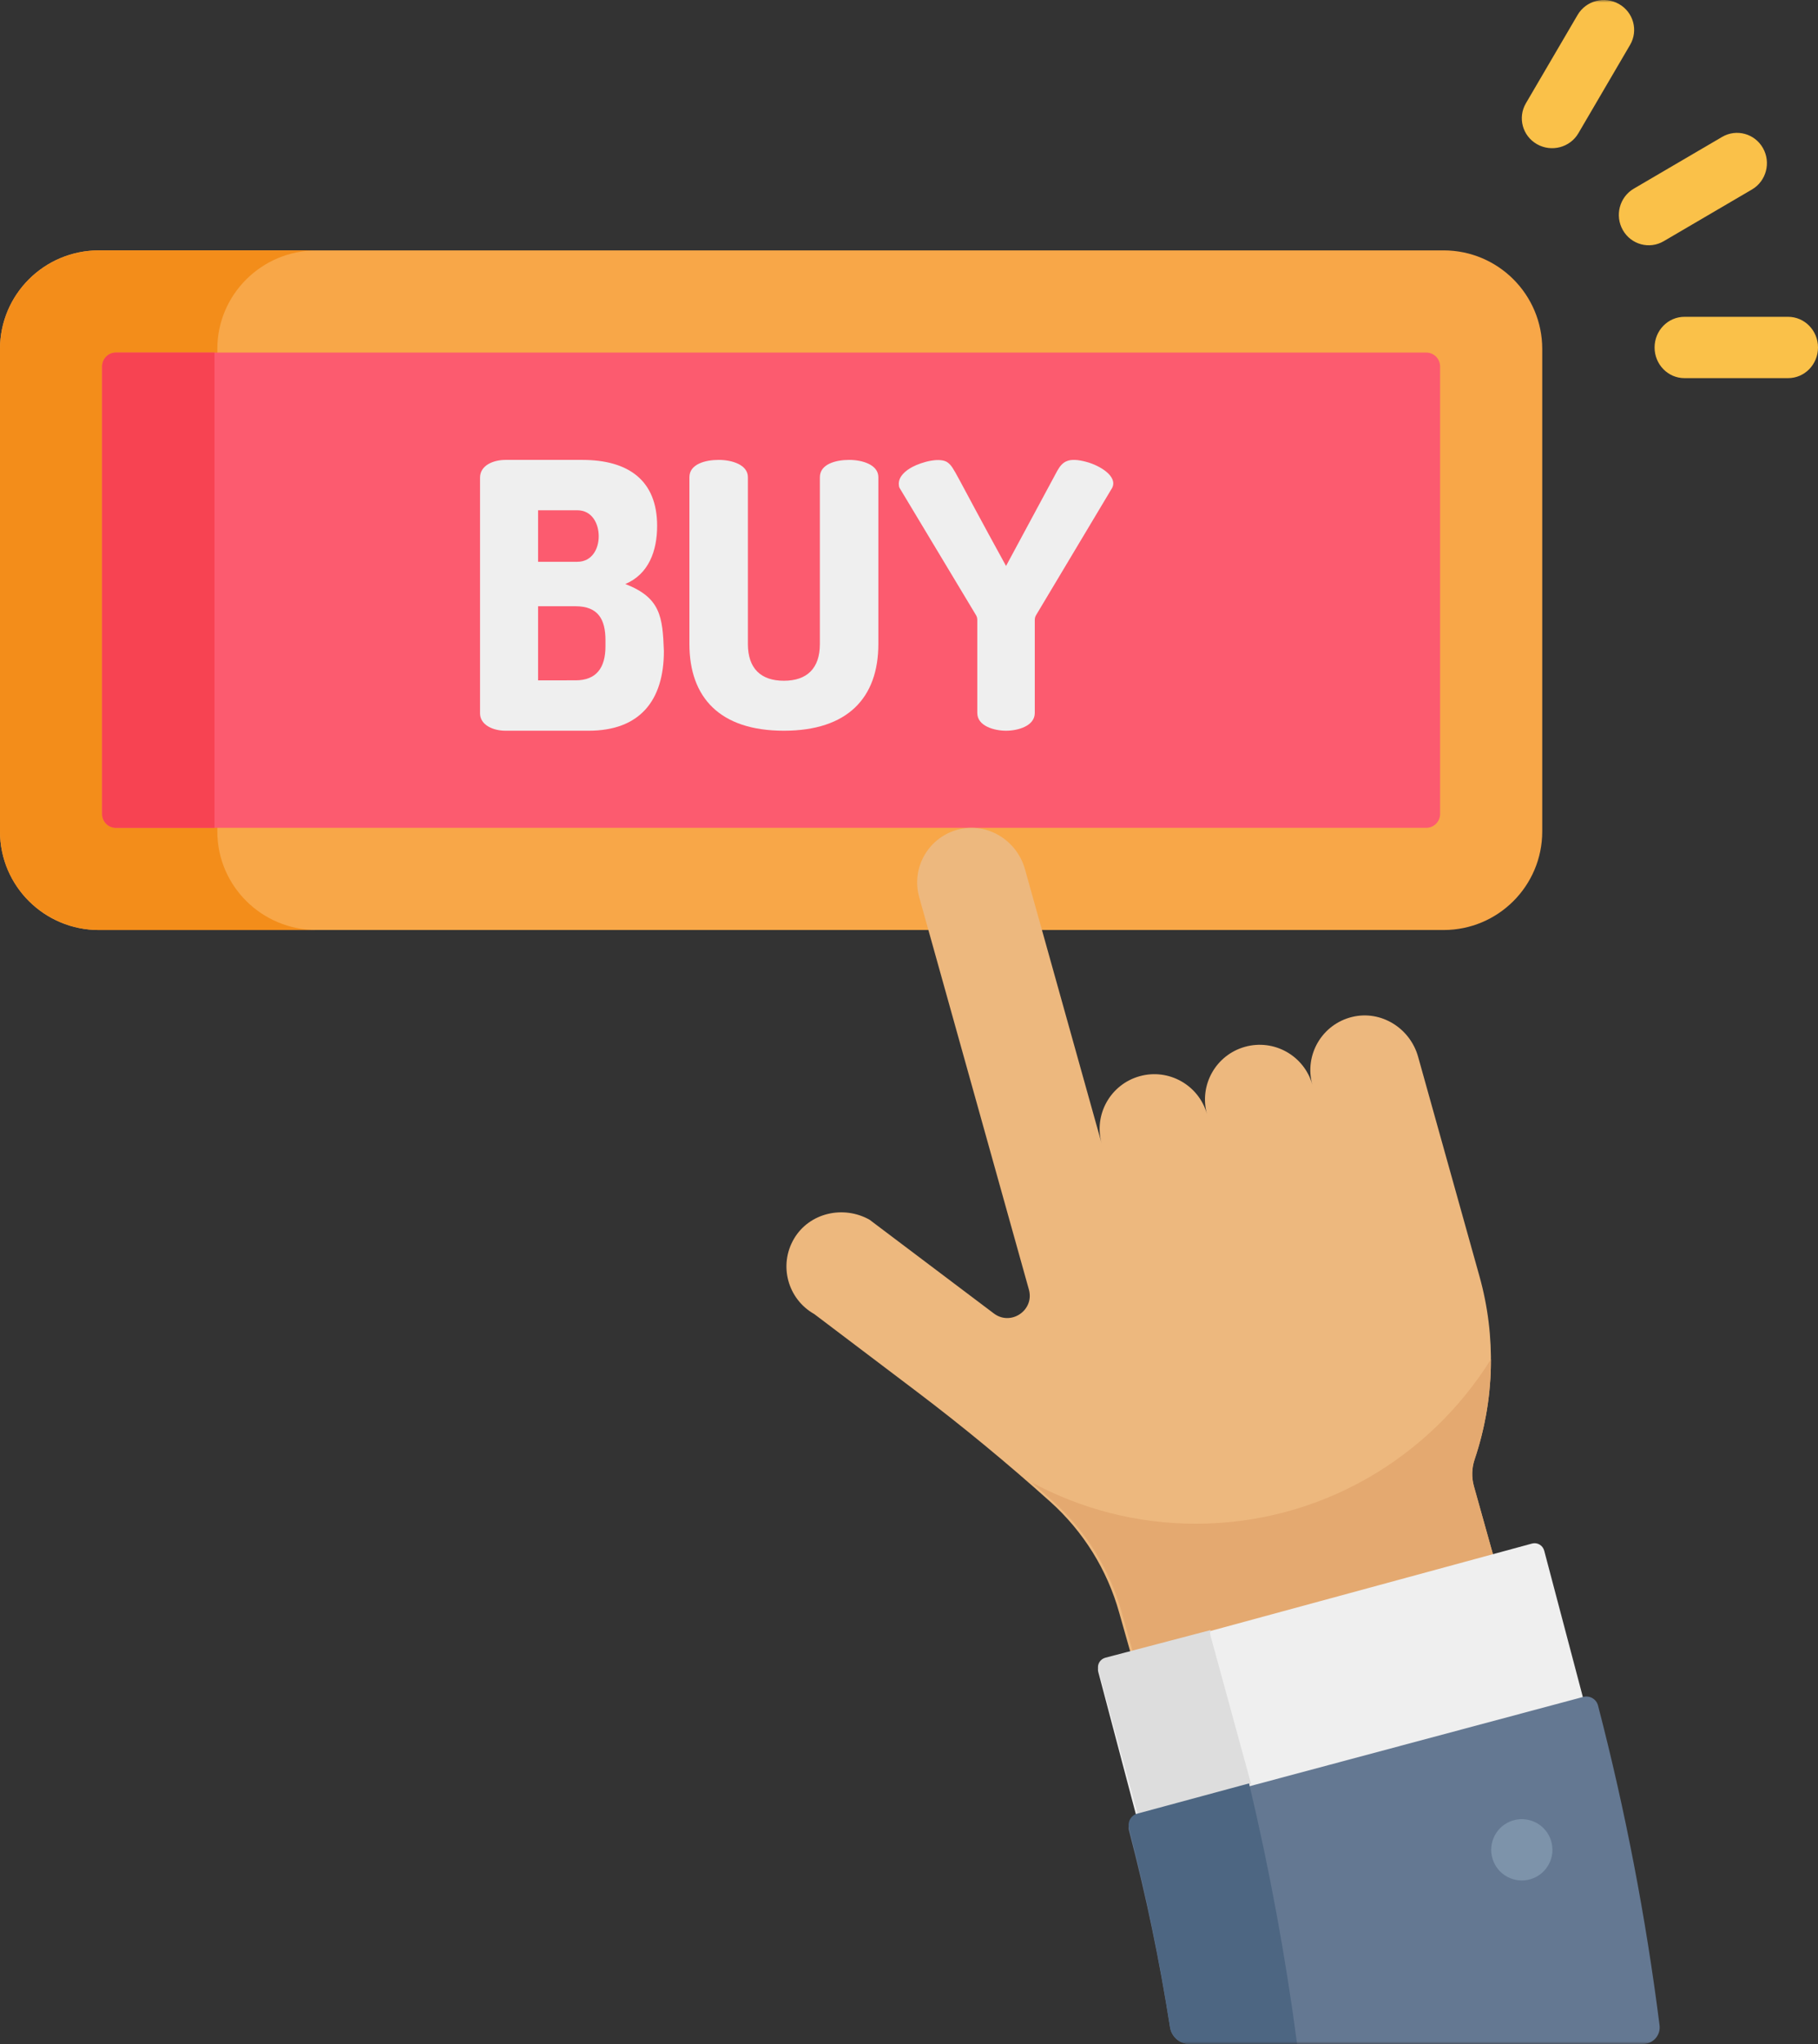 <?xml version="1.0" encoding="UTF-8"?>
<svg width="356px" height="400px" viewBox="0 0 356 400" version="1.1" xmlns="http://www.w3.org/2000/svg" xmlns:xlink="http://www.w3.org/1999/xlink">
    <rect x="0" y="0" width="356" height="400" fill="#333333" stroke="none"/>
    <!-- Generator: Sketch 63 (92445) - https://sketch.com -->
    <title>ic_buy</title>
    <desc>Created with Sketch.</desc>
    <defs>
        <rect id="path-1" x="0" y="0" width="400" height="400"></rect>
    </defs>
    <g id="Page-1" stroke="none" stroke-width="1" fill="none" fill-rule="evenodd">
        <g id="ic_buy" transform="translate(-22, 0)">
            <mask id="mask-2" fill="white">
                <use xlink:href="#path-1"></use>
            </mask>
            <g id="Rectangle"></g>
            <g id="buy-(1)-1" mask="url(#mask-2)" fill-rule="nonzero">
                <g transform="translate(22, 0)">
                    <path d="M282.69,49 C239.321,49 83.693,49 19.309,49 C8.668,49 0,57.614 0,68.285 L0,162.715 C0,173.448 8.736,182 19.309,182 L181.856,182 L203.989,182 L282.69,182 C293.354,182 302,173.366 302,162.715 L302,68.285 C302,57.634 293.354,49 282.69,49 Z" id="Path" fill="#F8A748"></path>
                    <path d="M42.556,162.715 C42.556,157.187 42.556,73.85 42.556,68.285 C42.556,57.634 51.262,49 61.999,49 L19.443,49 C8.727,49 0,57.614 0,68.285 L0,162.715 C0,173.448 8.797,182 19.443,182 L62,182 C51.241,182 42.556,173.343 42.556,162.715 Z" id="Path" fill="#F38D1A"></path>
                    <path d="M22.707,69 L279.293,69 C280.789,69 282,70.217 282,71.718 L282,159.282 C282,160.783 280.788,162 279.293,162 L22.707,162 C21.211,162 20,160.783 20,159.282 L20,71.718 C20,70.217 21.212,69 22.707,69 Z" id="Path" fill="#FC5B6F"></path>
                    <path d="M22.656,69 C21.189,69 20,70.217 20,71.718 L20,159.282 C20,160.783 21.19,162 22.656,162 L42,162 L42,69 L22.656,69 Z" id="Path" fill="#F74352"></path>
                    <path d="M94,93.48 C94,91.006 96.701,90 98.986,90 L114.017,90 C123.033,90 128.68,93.989 128.68,102.906 C128.68,107.82 127.023,112.367 122.448,114.289 C129.386,116.975 129.747,120.728 130,127.412 C130,137.137 125.254,143 115.263,143 L98.986,143 C96.582,143 94,141.898 94,139.592 L94,93.48 Z M105.365,109.938 L113.063,109.938 C115.907,109.938 117.242,107.438 117.242,104.935 C117.242,102.51 115.96,99.86 113.063,99.86 L105.365,99.86 L105.365,109.938 Z M112.697,133.139 C116.827,133.139 118.563,130.634 118.563,126.469 L118.563,125.309 C118.563,121.226 117.149,118.639 112.697,118.639 L105.365,118.639 L105.365,133.14 L112.697,133.139 Z" id="Shape" fill="#EFEFEF"></path>
                    <path d="M160.549,93.38 C160.549,90.818 163.673,90 166.274,90 C168.881,90 172,90.952 172,93.38 L172,126.028 C172,136.604 165.934,143 153.5,143 C140.975,143 135,136.513 135,126.028 L135,93.38 C135,90.818 138.124,90 140.726,90 C143.36,90 146.452,90.961 146.452,93.38 L146.452,126.028 C146.452,130.821 148.997,133.22 153.5,133.22 C157.99,133.22 160.547,130.834 160.547,126.028 L160.547,93.38 L160.549,93.38 Z" id="Path" fill="#EFEFEF"></path>
                    <path d="M191.373,121.336 C191.373,120.95 191.276,120.611 191.084,120.321 L176.144,95.469 C176.047,95.277 176,95.01 176,94.673 C176,93.183 177.36,92.075 178.67,91.376 C180.494,90.406 184.218,89.364 185.671,90.579 C186.923,91.626 186.767,92.148 197.002,110.758 L207.033,92.137 C208.056,90.339 209.161,89.42 212.771,90.398 C215.436,91.123 218.898,93.232 217.787,95.47 L202.92,120.321 C202.726,120.612 202.631,120.95 202.631,121.337 L202.631,139.522 C202.631,142.097 199.293,143 197.002,143 C194.689,143 191.373,142.092 191.373,139.522 L191.373,121.336 Z" id="Path" fill="#EFEFEF"></path>
                    <path d="M300.968,28.215 C298.13,26.598 297.157,23.017 298.797,20.217 L308.921,2.928 C310.558,0.127 314.191,-0.831 317.029,0.786 C319.87,2.402 320.843,5.983 319.203,8.783 L309.08,26.073 C307.436,28.881 303.8,29.827 300.968,28.215 Z" id="Path" fill="#FAC149"></path>
                    <path d="M317.786,45.031 C316.168,42.191 317.128,38.56 319.929,36.92 L337.218,26.796 C340.019,25.157 343.599,26.13 345.216,28.969 C346.831,31.809 345.871,35.44 343.073,37.08 L325.784,47.204 C322.995,48.836 319.41,47.884 317.786,45.031 Z" id="Path" fill="#FAC149"></path>
                    <path d="M350.145,74 L329.851,74 C326.62,74 324,71.314 324,68 C324,64.686 326.62,62 329.851,62 L350.145,62 C353.38,62 356,64.686 356,68 C356,71.314 353.38,74 350.145,74 Z" id="Path" fill="#FAC149"></path>
                    <path d="M221.832,325 L293,306.494 L288.598,290.852 C288.117,289.133 288.166,287.307 288.74,285.616 C292.668,274.044 293.006,261.559 289.716,249.792 L277.691,206.797 C276.124,201.199 270.43,197.635 264.774,199.01 C258.861,200.448 255.361,206.475 256.985,212.282 C255.393,206.592 249.485,203.268 243.789,204.858 C238.092,206.447 234.764,212.347 236.355,218.036 C234.764,212.346 228.855,209.022 223.159,210.612 C217.462,212.201 214.134,218.101 215.725,223.79 L200.703,170.083 C199.138,164.484 193.443,160.92 187.787,162.296 C181.875,163.734 178.373,169.76 179.998,175.567 L201.477,252.362 C202.605,256.398 197.96,259.561 194.611,257.037 L170.277,238.697 C165.14,235.807 158.468,237.341 155.481,242.417 C152.437,247.589 154.244,254.228 159.455,257.16 L179.444,272.276 C188.481,279.111 197.228,286.319 205.663,293.881 C212.136,299.686 216.819,307.213 219.159,315.582 L221.832,325 Z" id="Path" fill="#EDB87E"></path>
                    <path d="M288.769,285.593 C290.906,279.247 291.967,272.626 291.954,266 C279.888,285.33 258.525,298.187 234.165,298.187 C222.532,298.187 211.584,295.25 202,290.083 C203.429,291.337 204.862,292.587 206.274,293.863 C212.702,299.67 217.35,307.202 219.675,315.574 L222.329,325 L293,306.483 L288.627,290.832 C288.149,289.112 288.199,287.286 288.769,285.593 Z" id="Path" fill="#E4A970"></path>
                    <path d="M310,332.272 L222.678,356 L215.067,327.197 C214.788,326.141 215.406,325.053 216.449,324.769 L299.996,302.068 C301.041,301.785 302.11,302.412 302.39,303.47 L310,332.272 Z" id="Path" fill="#EFEFEF"></path>
                    <path d="M237.039,320.078 C236.938,319.711 236.955,319.34 237.055,319 L216.47,324.401 C215.412,324.679 214.784,325.742 215.068,326.78 L222.791,355 L245,349.173 L237.039,320.078 Z" id="Path" fill="#DDDDDD"></path>
                    <path d="M312.926,333.767 C312.597,332.497 311.29,331.742 310.022,332.081 L222.695,355.439 C221.476,355.765 220.756,357.01 221.076,358.23 C224.405,370.93 227.08,383.779 229.109,396.725 C229.405,398.609 231.018,400 232.927,400 L321.737,400 C323.696,400 325.22,398.286 324.974,396.346 C322.303,375.27 318.285,354.368 312.926,333.767 Z" id="Path" fill="#647892"></path>
                    <path d="M244.591,349 L222.696,354.923 C221.476,355.253 220.756,356.512 221.076,357.746 C224.406,370.593 227.082,383.591 229.112,396.687 C229.407,398.59 231.021,400 232.931,400 L254,400 C251.732,382.86 248.6,365.836 244.591,349 Z" id="Path" fill="#4D6682"></path>
                    <path d="M298,368 C297.606,368 297.215,367.959 296.831,367.886 C296.446,367.808 296.071,367.694 295.703,367.543 C295.343,367.391 294.991,367.208 294.672,366.991 C294.341,366.776 294.033,366.518 293.758,366.247 C293.478,365.966 293.232,365.663 293.015,365.335 C292.8,365.007 292.608,364.661 292.463,364.295 C292.312,363.935 292.192,363.557 292.12,363.172 C292.038,362.787 292,362.387 292,362.005 C292,361.611 292.041,361.214 292.12,360.829 C292.192,360.444 292.312,360.069 292.463,359.706 C292.608,359.341 292.8,358.994 293.015,358.666 C293.232,358.338 293.478,358.035 293.758,357.754 C294.033,357.483 294.341,357.225 294.672,357.01 C294.991,356.793 295.343,356.61 295.703,356.458 C296.071,356.307 296.446,356.194 296.831,356.115 C298.782,355.721 300.846,356.361 302.238,357.754 C302.519,358.035 302.768,358.338 302.992,358.666 C303.206,358.994 303.392,359.341 303.543,359.706 C303.688,360.069 303.808,360.444 303.877,360.829 C303.959,361.214 304,361.614 304,362.005 C304,363.582 303.357,365.127 302.238,366.247 C301.126,367.36 299.582,368 298,368 Z" id="Path" fill="#7D93AA"></path>
                </g>
            </g>
        </g>
    </g>
</svg>